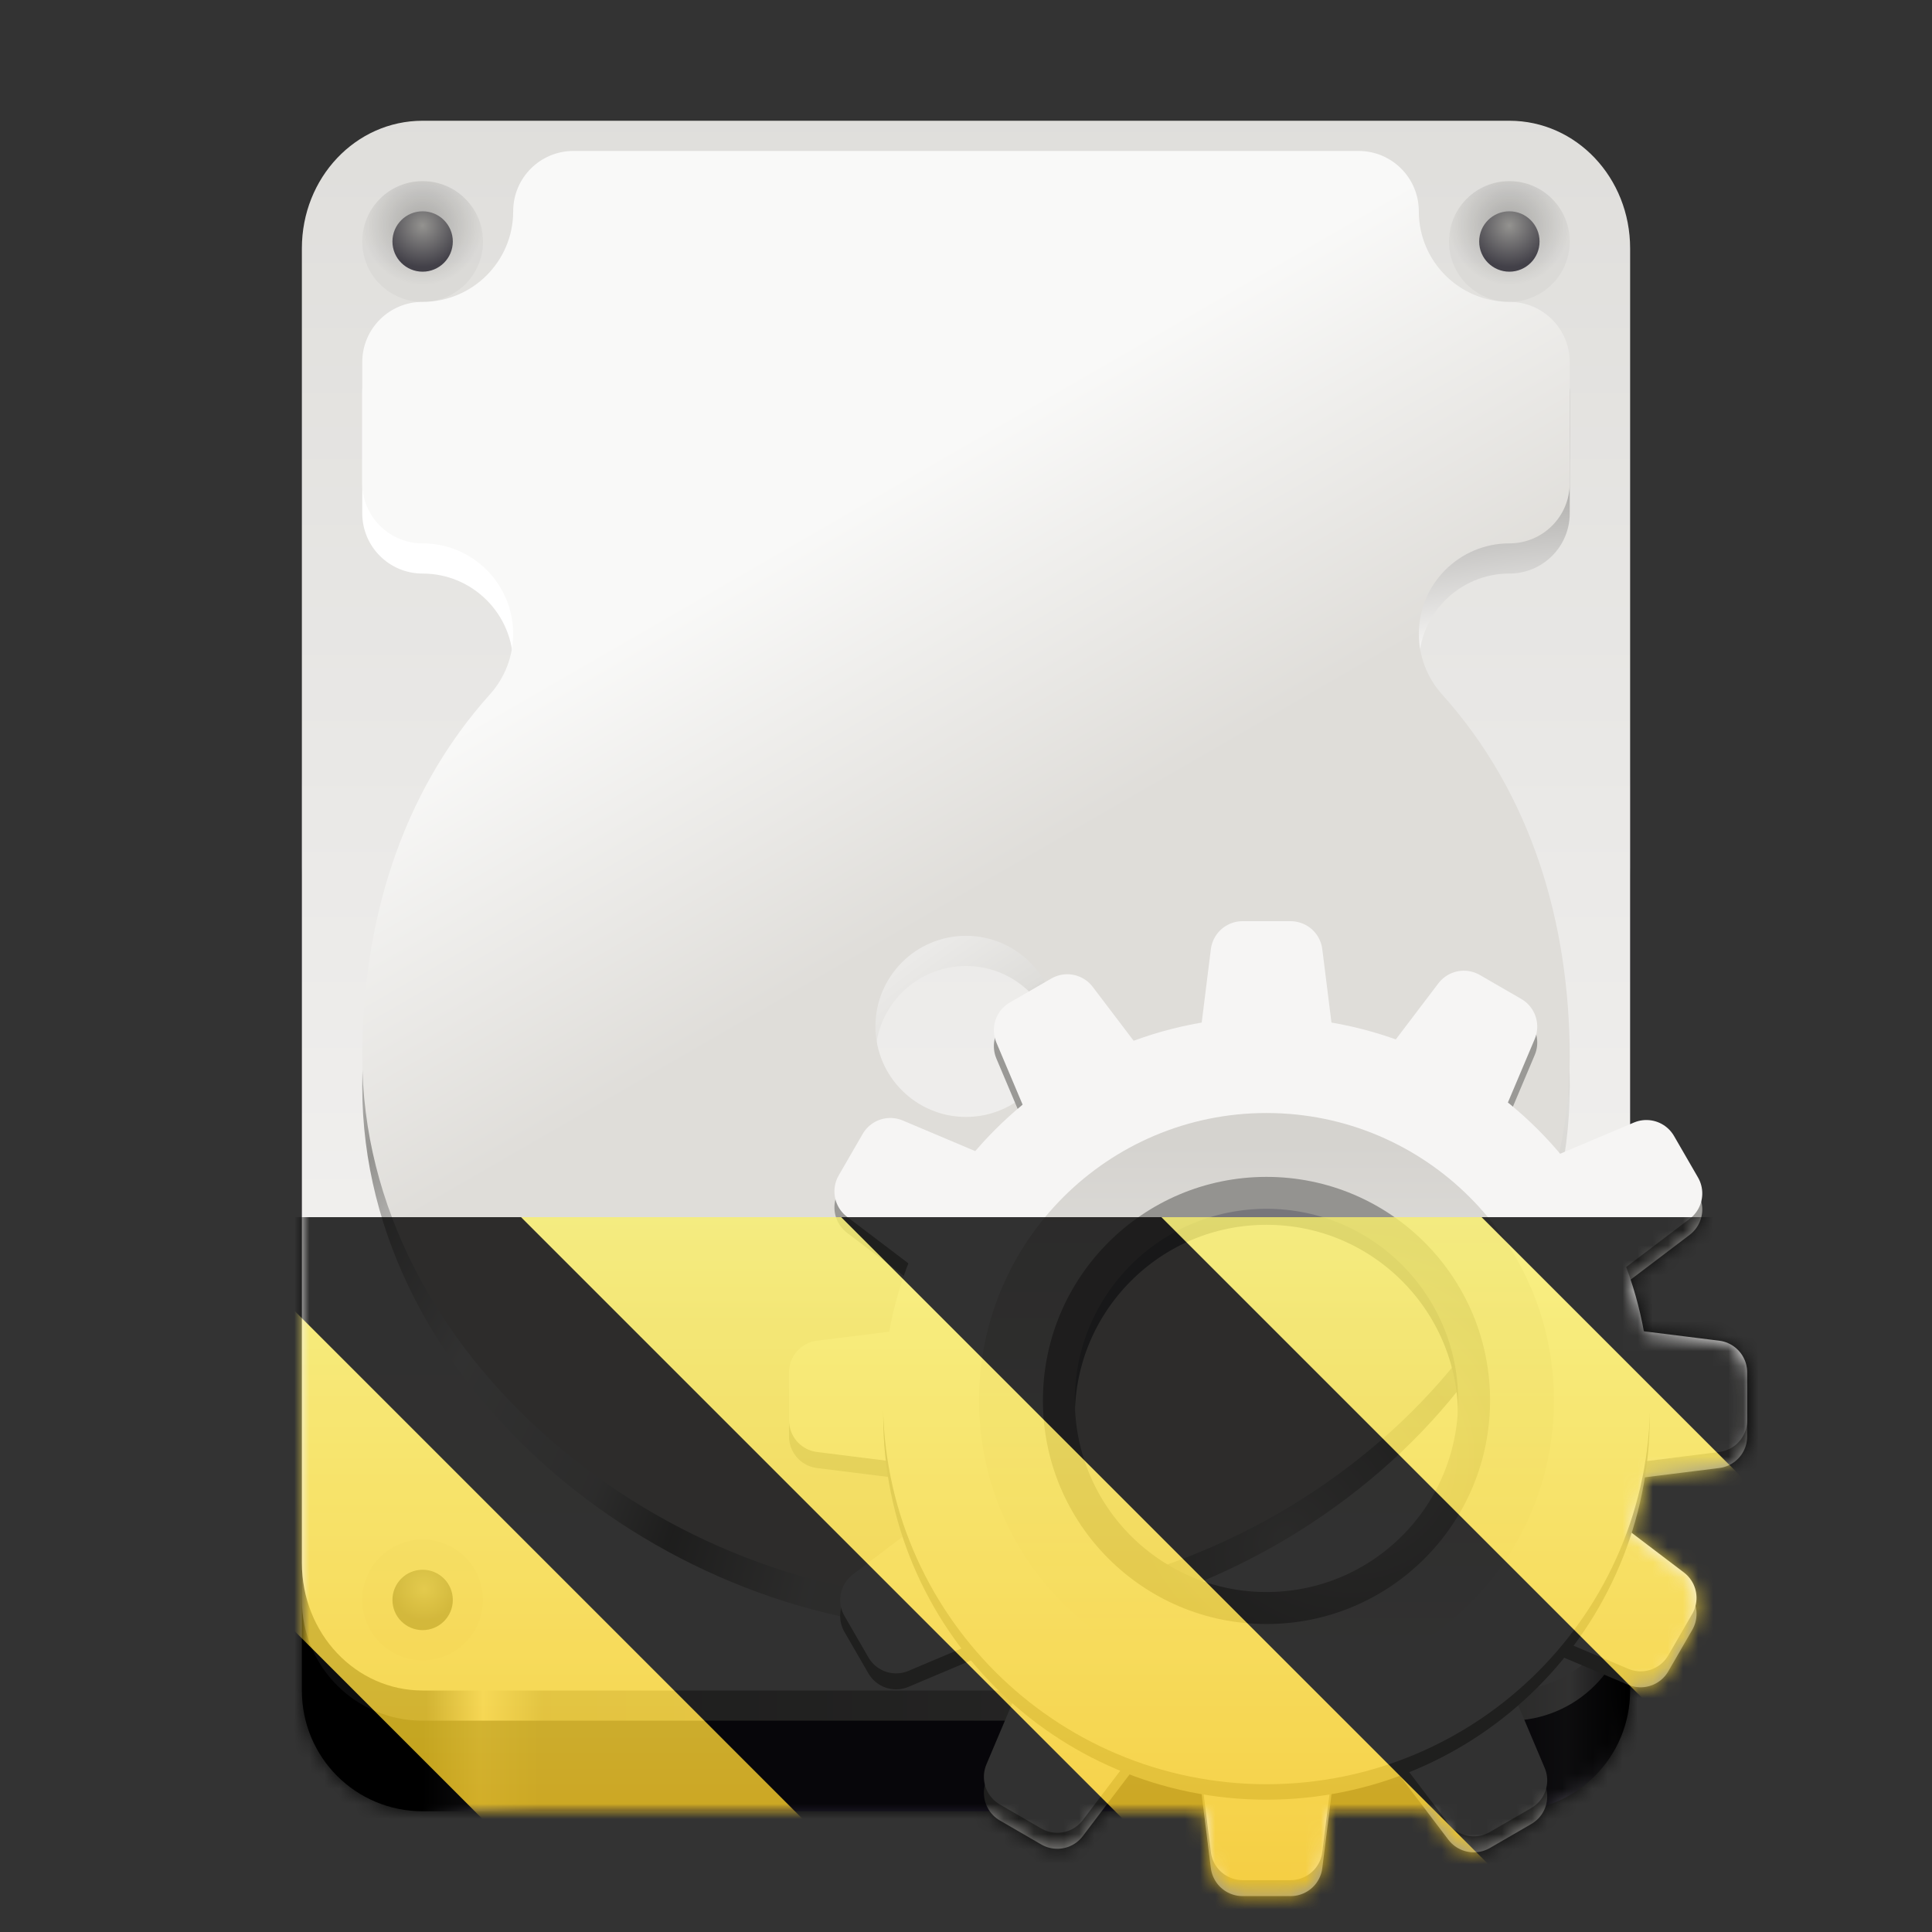 <?xml version="1.0" encoding="UTF-8"?>
<svg height="128px" viewBox="0 0 128 128" width="128px" xmlns="http://www.w3.org/2000/svg" xmlns:xlink="http://www.w3.org/1999/xlink">
    <rect x="0" y="0" width="128" height="128" fill="#333333" stroke="none"/>
    <filter id="a" height="100%" width="100%" x="0%" y="0%">
        <feColorMatrix color-interpolation-filters="sRGB" values="0 0 0 0 1 0 0 0 0 1 0 0 0 0 1 0 0 0 1 0"/>
    </filter>
    <linearGradient id="b" gradientTransform="matrix(0.25 0 0 0.243 -16 -80.436)" gradientUnits="userSpaceOnUse" x1="176" x2="495" y1="799.964" y2="799.964">
        <stop offset="0"/>
        <stop offset="0.047" stop-color="#424048"/>
        <stop offset="0.097" stop-color="#241f31"/>
        <stop offset="0.9" stop-color="#241f31"/>
        <stop offset="0.95" stop-color="#424048"/>
        <stop offset="1"/>
    </linearGradient>
    <linearGradient id="c" gradientTransform="matrix(0.25 0 0 0.243 -16 -80.436)" gradientUnits="userSpaceOnUse" x1="177" x2="496" y1="619.964" y2="619.964">
        <stop offset="0" stop-color="#424048"/>
        <stop offset="0.047" stop-color="#f6f5f4"/>
        <stop offset="0.097" stop-color="#949390"/>
        <stop offset="0.9" stop-color="#d5d3cf"/>
        <stop offset="0.95" stop-color="#f6f5f4"/>
        <stop offset="1" stop-color="#424048"/>
    </linearGradient>
    <linearGradient id="d" gradientUnits="userSpaceOnUse" x1="68" x2="68" y1="2.25" y2="106.25">
        <stop offset="0" stop-color="#deddda"/>
        <stop offset="1" stop-color="#f6f5f4"/>
    </linearGradient>
    <radialGradient id="e" cx="112.042" cy="132.152" gradientTransform="matrix(0.574 -0.481 0.341 0.407 -24.356 101.866)" gradientUnits="userSpaceOnUse" r="144">
        <stop offset="0" stop-color="#d5d3cf"/>
        <stop offset="0.129" stop-color="#949390"/>
        <stop offset="0.258" stop-color="#d5d3cf"/>
        <stop offset="0.334" stop-color="#deddda"/>
        <stop offset="0.446" stop-color="#949390"/>
        <stop offset="0.515" stop-color="#deddda"/>
        <stop offset="0.658" stop-color="#f6f5f4"/>
        <stop offset="0.809" stop-color="#949390"/>
        <stop offset="1" stop-color="#ffffff"/>
    </radialGradient>
    <linearGradient id="f" gradientUnits="userSpaceOnUse" x1="71.737" x2="58.45" y1="55.185" y2="32.172">
        <stop offset="0" stop-color="#dfddd9"/>
        <stop offset="1" stop-color="#f9f9f8"/>
    </linearGradient>
    <linearGradient id="g" gradientUnits="userSpaceOnUse">
        <stop offset="0" stop-opacity="0.251"/>
        <stop offset="1" stop-opacity="0.031"/>
    </linearGradient>
    <radialGradient id="h" cx="36" cy="104.895" r="4" xlink:href="#g"/>
    <linearGradient id="i" gradientUnits="userSpaceOnUse">
        <stop offset="0" stop-color="#949390"/>
        <stop offset="1" stop-color="#424048"/>
    </linearGradient>
    <radialGradient id="j" cx="28.105" cy="105.271" r="2.078" xlink:href="#i"/>
    <radialGradient id="k" cx="100" cy="104.895" r="4" xlink:href="#g"/>
    <radialGradient id="l" cx="100" cy="104.939" r="2.751" xlink:href="#i"/>
    <radialGradient id="m" cx="100" cy="14.895" r="4" xlink:href="#g"/>
    <radialGradient id="n" cx="100" cy="14.939" r="2.751" xlink:href="#i"/>
    <radialGradient id="o" cx="28" cy="14.895" r="4" xlink:href="#g"/>
    <radialGradient id="p" cx="28" cy="14.939" r="2.751" xlink:href="#i"/>
    <linearGradient id="q" gradientUnits="userSpaceOnUse" x1="14" x2="14" y1="58.5" y2="28">
        <stop offset="0" stop-color="#9a9996"/>
        <stop offset="1" stop-color="#77767b"/>
    </linearGradient>
    <radialGradient id="r" cx="-243.067" cy="-74.6" gradientTransform="matrix(0 -1 -1 0 -50 -204)" gradientUnits="userSpaceOnUse" r="28.267">
        <stop offset="0" stop-color="#d5d3cf"/>
        <stop offset="1" stop-color="#949390"/>
    </radialGradient>
    <linearGradient id="s" gradientTransform="matrix(0 1 -1 0 -50 -204)" gradientUnits="userSpaceOnUse" x1="204" x2="268" y1="-64" y2="-64">
        <stop offset="0" stop-color="#d5d3cf"/>
        <stop offset="1" stop-color="#f6f5f4"/>
    </linearGradient>
    <clipPath id="t">
        <path d="m 0 2 h 128 v 126 h -128 z m 0 0"/>
    </clipPath>
    <clipPath id="u">
        <path d="m 3 12 h 125 v 116 h -125 z m 0 0"/>
    </clipPath>
    <clipPath id="v">
        <rect height="128" width="128"/>
    </clipPath>
    <clipPath id="w">
        <rect height="128" width="128"/>
    </clipPath>
    <mask id="x">
        <g filter="url(#a)">
            <g clip-path="url(#w)" filter="url(#a)">
                <g clip-path="url(#v)">
                    <path d="m 28 50 h 72 c 4.434 0 8 3.566 8 8 v 54 c 0 4.434 -3.566 8 -8 8 h -72 c -4.434 0 -8 -3.566 -8 -8 v -54 c 0 -4.434 3.566 -8 8 -8 z m 0 0" fill="url(#b)"/>
                    <path d="m 28 44 h 72 c 4.434 0 8 3.566 8 8 v 54 c 0 4.434 -3.566 8 -8 8 h -72 c -4.434 0 -8 -3.566 -8 -8 v -54 c 0 -4.434 3.566 -8 8 -8 z m 0 0" fill="url(#c)"/>
                    <path d="m 28 8 h 72 c 4.434 0 8 3.773 8 8.457 v 87.086 c 0 4.684 -3.566 8.457 -8 8.457 h -72 c -4.434 0 -8 -3.773 -8 -8.457 v -87.086 c 0 -4.684 3.566 -8.457 8 -8.457 z m 0 0" fill="url(#d)"/>
                    <path d="m 38 12 c -2.215 0 -4 1.785 -4 4 c 0 3.312 -2.688 6 -6 6 c -2.215 0 -4 1.785 -4 4 v 8 c 0 2.215 1.785 4 4 4 c 3.312 0 6 2.688 6 6 c -0.004 1.477 -0.551 2.902 -1.539 4 c -5.922 6.594 -8.445 15.137 -8.461 24 c 0 19.883 20.117 36 40 36 s 40 -16.117 40 -36 c -0.016 -8.863 -2.539 -17.41 -8.465 -24 c -0.984 -1.098 -1.531 -2.523 -1.535 -4 c 0 -3.312 2.688 -6 6 -6 c 2.215 0 4 -1.785 4 -4 v -8 c 0 -2.215 -1.785 -4 -4 -4 c -3.312 0 -6 -2.688 -6 -6 c 0 -2.215 -1.785 -4 -4 -4 z m 26 52 c 3.312 0 6 2.688 6 6 s -2.688 6 -6 6 s -6 -2.688 -6 -6 s 2.688 -6 6 -6 z m 0 0" fill="url(#e)"/>
                    <path d="m 38 10 c -2.215 0 -4 1.785 -4 4 c 0 3.312 -2.688 6 -6 6 c -2.215 0 -4 1.785 -4 4 v 8 c 0 2.215 1.785 4 4 4 c 3.312 0 6 2.688 6 6 c -0.004 1.477 -0.551 2.902 -1.539 4 c -5.922 6.594 -8.445 15.137 -8.461 24 c 0 19.883 20.117 36 40 36 s 40 -16.117 40 -36 c -0.016 -8.863 -2.539 -17.41 -8.465 -24 c -0.984 -1.098 -1.531 -2.523 -1.535 -4 c 0 -3.312 2.688 -6 6 -6 c 2.215 0 4 -1.785 4 -4 v -8 c 0 -2.215 -1.785 -4 -4 -4 c -3.312 0 -6 -2.688 -6 -6 c 0 -2.215 -1.785 -4 -4 -4 z m 26 52 c 3.312 0 6 2.688 6 6 s -2.688 6 -6 6 s -6 -2.688 -6 -6 s 2.688 -6 6 -6 z m 0 0" fill="url(#f)"/>
                    <path d="m 32 106 c 0 2.211 -1.789 4 -4 4 s -4 -1.789 -4 -4 s 1.789 -4 4 -4 s 4 1.789 4 4 z m 0 0" fill="url(#h)"/>
                    <path d="m 30 106 c 0 1.105 -0.895 2 -2 2 s -2 -0.895 -2 -2 s 0.895 -2 2 -2 s 2 0.895 2 2 z m 0 0" fill="url(#j)"/>
                    <path d="m 104 106 c 0 2.211 -1.789 4 -4 4 s -4 -1.789 -4 -4 s 1.789 -4 4 -4 s 4 1.789 4 4 z m 0 0" fill="url(#k)"/>
                    <path d="m 102 106 c 0 1.105 -0.895 2 -2 2 s -2 -0.895 -2 -2 s 0.895 -2 2 -2 s 2 0.895 2 2 z m 0 0" fill="url(#l)"/>
                    <path d="m 104 16 c 0 2.211 -1.789 4 -4 4 s -4 -1.789 -4 -4 s 1.789 -4 4 -4 s 4 1.789 4 4 z m 0 0" fill="url(#m)"/>
                    <path d="m 102 16 c 0 1.105 -0.895 2 -2 2 s -2 -0.895 -2 -2 s 0.895 -2 2 -2 s 2 0.895 2 2 z m 0 0" fill="url(#n)"/>
                    <path d="m 32 16 c 0 2.211 -1.789 4 -4 4 s -4 -1.789 -4 -4 s 1.789 -4 4 -4 s 4 1.789 4 4 z m 0 0" fill="url(#o)"/>
                    <path d="m 30 16 c 0 1.105 -0.895 2 -2 2 s -2 -0.895 -2 -2 s 0.895 -2 2 -2 s 2 0.895 2 2 z m 0 0" fill="url(#p)"/>
                    <path d="m 67.003 122.002 h -6.006 l -2 -16.003 h 10.005 z m 0 0" fill="#9a9996" stroke="#9a9996" stroke-linecap="round" stroke-linejoin="round" stroke-width="8" transform="matrix(0.529 0 0 0.529 50.031 58.913)"/>
                    <path d="m 60.997 10 h 6.006 l 2 16.003 h -10.005 z m 0 0" fill="#9a9996" stroke="#9a9996" stroke-linecap="round" stroke-linejoin="round" stroke-width="8" transform="matrix(0.529 0 0 0.529 50.031 58.913)"/>
                    <path d="m 667.004 292.001 h -6.006 l -2 -16.003 h 10.005 z m 0 0" fill="#9a9996" stroke="#9a9996" stroke-linecap="round" stroke-linejoin="round" stroke-width="8" transform="matrix(0 0.529 -0.529 0 208.859 -257.684)"/>
                    <path d="m 660.998 179.999 h 6.006 l 2 16.003 h -10.005 z m 0 0" fill="#9a9996" stroke="#9a9996" stroke-linecap="round" stroke-linejoin="round" stroke-width="8" transform="matrix(0 0.529 -0.529 0 208.859 -257.684)"/>
                    <path d="m 666.999 291.998 l -5.996 0.003 l -2.005 -16.001 l 10.003 0.001 z m 0 0" fill="#9a9996" stroke="#9a9996" stroke-linecap="round" stroke-linejoin="round" stroke-width="8" transform="matrix(-0.265 0.458 -0.458 -0.265 367.889 -148.115)"/>
                    <path d="m 661.003 180.001 l 5.996 -0.003 l 2.005 16.001 l -10.009 0.002 z m 0 0" fill="#9a9996" stroke="#9a9996" stroke-linecap="round" stroke-linejoin="round" stroke-width="8" transform="matrix(-0.265 0.458 -0.458 -0.265 367.889 -148.115)"/>
                    <path d="m 666.999 292.001 l -5.996 -0.003 l -2.008 -16.001 l 10.009 0.002 z m 0 0" fill="#9a9996" stroke="#9a9996" stroke-linecap="round" stroke-linejoin="round" stroke-width="8" transform="matrix(-0.458 0.265 -0.265 -0.458 450.829 26.291)"/>
                    <path d="m 660.998 180.004 l 6 -0.003 l 2.002 15.997 l -10.003 0.001 z m 0 0" fill="#9a9996" stroke="#9a9996" stroke-linecap="round" stroke-linejoin="round" stroke-width="8" transform="matrix(-0.458 0.265 -0.265 -0.458 450.829 26.291)"/>
                    <path d="m 666.998 291.999 l -6 -0.003 l -2.001 -15.995 l 10.003 0.001 z m 0 0" fill="#9a9996" stroke="#9a9996" stroke-linecap="round" stroke-linejoin="round" stroke-width="8" transform="matrix(0.458 0.265 -0.265 0.458 -158.056 -190.12)"/>
                    <path d="m 661.003 180.001 l 5.996 -0.003 l 2.005 16.001 l -10.009 0.002 z m 0 0" fill="#9a9996" stroke="#9a9996" stroke-linecap="round" stroke-linejoin="round" stroke-width="8" transform="matrix(0.458 0.265 -0.265 0.458 -158.056 -190.12)"/>
                    <path d="m 666.999 292.002 l -5.996 -0.003 l -2.008 -16.001 l 10.009 0.002 z m 0 0" fill="#9a9996" stroke="#9a9996" stroke-linecap="round" stroke-linejoin="round" stroke-width="8" transform="matrix(0.265 0.458 -0.458 0.265 16.35 -273.059)"/>
                    <path d="m 661.002 179.999 l 5.996 0.003 l 2.002 15.997 l -10.003 0.001 z m 0 0" fill="#9a9996" stroke="#9a9996" stroke-linecap="round" stroke-linejoin="round" stroke-width="8" transform="matrix(0.265 0.458 -0.458 0.265 16.35 -273.059)"/>
                    <path d="m 67.003 120.002 h -6.006 l -2 -16.003 h 10.005 z m 0 0" fill="#f6f5f4" stroke="#f6f5f4" stroke-linecap="round" stroke-linejoin="round" stroke-width="8" transform="matrix(0.529 0 0 0.529 50.031 58.913)"/>
                    <path d="m 60.997 8 h 6.006 l 2 16.003 h -10.005 z m 0 0" fill="#f6f5f4" stroke="#f6f5f4" stroke-linecap="round" stroke-linejoin="round" stroke-width="8" transform="matrix(0.529 0 0 0.529 50.031 58.913)"/>
                    <path d="m 666.997 292.001 h -5.999 l -2 -16.003 h 10.005 z m 0 0" fill="#f6f5f4" stroke="#f6f5f4" stroke-linecap="round" stroke-linejoin="round" stroke-width="8" transform="matrix(0 0.529 -0.529 0 208.859 -258.743)"/>
                    <path d="m 660.998 179.999 h 5.999 l 2.007 16.003 h -10.005 z m 0 0" fill="#f6f5f4" stroke="#f6f5f4" stroke-linecap="round" stroke-linejoin="round" stroke-width="8" transform="matrix(0 0.529 -0.529 0 208.859 -258.743)"/>
                    <path d="m 666.999 291.998 l -5.996 0.003 l -2.005 -16.001 l 10.003 0.001 z m 0 0" fill="#f6f5f4" stroke="#f6f5f4" stroke-linecap="round" stroke-linejoin="round" stroke-width="8" transform="matrix(-0.265 0.458 -0.458 -0.265 367.889 -149.174)"/>
                    <path d="m 661.004 180.001 l 5.996 -0.003 l 2.005 16.001 l -10.009 0.002 z m 0 0" fill="#f6f5f4" stroke="#f6f5f4" stroke-linecap="round" stroke-linejoin="round" stroke-width="8" transform="matrix(-0.265 0.458 -0.458 -0.265 367.889 -149.174)"/>
                    <path d="m 666.999 292.001 l -5.996 -0.003 l -2.008 -16.001 l 10.009 0.002 z m 0 0" fill="#f6f5f4" stroke="#f6f5f4" stroke-linecap="round" stroke-linejoin="round" stroke-width="8" transform="matrix(-0.458 0.265 -0.265 -0.458 450.829 25.232)"/>
                    <path d="m 660.999 180.004 l 6 -0.003 l 2.002 15.997 l -10.003 0.001 z m 0 0" fill="#f6f5f4" stroke="#f6f5f4" stroke-linecap="round" stroke-linejoin="round" stroke-width="8" transform="matrix(-0.458 0.265 -0.265 -0.458 450.829 25.232)"/>
                    <path d="m 666.998 291.999 l -6 -0.003 l -2.001 -15.995 l 10.003 0.001 z m 0 0" fill="#f6f5f4" stroke="#f6f5f4" stroke-linecap="round" stroke-linejoin="round" stroke-width="8" transform="matrix(0.458 0.265 -0.265 0.458 -158.056 -191.179)"/>
                    <path d="m 661.003 180.002 l 5.996 -0.003 l 2.005 16.001 l -10.009 0.002 z m 0 0" fill="#f6f5f4" stroke="#f6f5f4" stroke-linecap="round" stroke-linejoin="round" stroke-width="8" transform="matrix(0.458 0.265 -0.265 0.458 -158.056 -191.179)"/>
                    <path d="m 667 292.002 l -5.996 -0.003 l -2.008 -16.001 l 10.009 0.002 z m 0 0" fill="#f6f5f4" stroke="#f6f5f4" stroke-linecap="round" stroke-linejoin="round" stroke-width="8" transform="matrix(0.265 0.458 -0.458 0.265 16.35 -274.118)"/>
                    <path d="m 661.002 179.999 l 5.996 0.003 l 2.002 15.997 l -10.003 0.001 z m 0 0" fill="#f6f5f4" stroke="#f6f5f4" stroke-linecap="round" stroke-linejoin="round" stroke-width="8" transform="matrix(0.265 0.458 -0.458 0.265 16.35 -274.118)"/>
                    <g clip-path="url(#t)">
                        <path d="m 49.998 34.001 c 0 19.884 -16.114 35.999 -35.999 35.999 s -35.999 -16.114 -35.999 -35.999 c 0 -19.884 16.114 -35.999 35.999 -35.999 s 35.999 16.114 35.999 35.999 z m 0 0" fill="none" stroke="url(#q)" stroke-width="24" transform="matrix(0.529 0 0 0.529 76.502 75.855)"/>
                    </g>
                    <g clip-path="url(#u)">
                        <path d="m 51.998 32.001 c 0 20.984 -17.007 37.998 -37.998 37.998 s -37.998 -17.014 -37.998 -37.998 c 0 -20.991 17.007 -37.998 37.998 -37.998 s 37.998 17.007 37.998 37.998 z m 0 0" fill="none" stroke="#f6f5f4" stroke-width="20" transform="matrix(0.529 0 0 0.529 76.502 75.855)"/>
                    </g>
                    <path d="m 14 5.498 c -14.638 0 -26.503 11.864 -26.503 26.503 c 0 14.638 11.864 26.495 26.503 26.495 c 14.638 0 26.503 -11.857 26.503 -26.495 c 0 -14.638 -11.864 -26.503 -26.503 -26.503 z m 0 0" fill="none" stroke="url(#r)" stroke-linecap="square" stroke-linejoin="round" stroke-width="5" transform="matrix(0.529 0 0 0.529 76.502 75.855)"/>
                    <path d="m 14 64.001 c -17.671 0 -32 -14.329 -32 -32 c 0 -17.671 14.329 -32 32 -32 s 32 14.329 32 32 c 0 17.671 -14.329 32 -32 32 z m 0 0" fill="none" stroke="url(#s)" stroke-linecap="square" stroke-linejoin="round" stroke-width="8" transform="matrix(0.529 0 0 0.529 76.502 75.855)"/>
                </g>
            </g>
        </g>
    </mask>
    <mask id="y">
        <g filter="url(#a)">
            <rect fill-opacity="0.8" height="184.32" width="184.32" x="-28.16" y="-28.16"/>
        </g>
    </mask>
    <linearGradient id="z" gradientTransform="matrix(0 0.37 -0.985 0 295.385 -30.36)" gradientUnits="userSpaceOnUse" x1="300" x2="428" y1="235" y2="235">
        <stop offset="0" stop-color="#f9f06b"/>
        <stop offset="1" stop-color="#f5c211"/>
    </linearGradient>
    <clipPath id="A">
        <rect height="128" width="128"/>
    </clipPath>
    <clipPath id="B">
        <rect height="128" width="128"/>
    </clipPath>
    <path d="m 28 50 h 72 c 4.434 0 8 3.566 8 8 v 54 c 0 4.434 -3.566 8 -8 8 h -72 c -4.434 0 -8 -3.566 -8 -8 v -54 c 0 -4.434 3.566 -8 8 -8 z m 0 0" fill="url(#b)"/>
    <path d="m 28 44 h 72 c 4.434 0 8 3.566 8 8 v 54 c 0 4.434 -3.566 8 -8 8 h -72 c -4.434 0 -8 -3.566 -8 -8 v -54 c 0 -4.434 3.566 -8 8 -8 z m 0 0" fill="url(#c)"/>
    <path d="m 28 8 h 72 c 4.434 0 8 3.773 8 8.457 v 87.086 c 0 4.684 -3.566 8.457 -8 8.457 h -72 c -4.434 0 -8 -3.773 -8 -8.457 v -87.086 c 0 -4.684 3.566 -8.457 8 -8.457 z m 0 0" fill="url(#d)"/>
    <path d="m 38 12 c -2.215 0 -4 1.785 -4 4 c 0 3.312 -2.688 6 -6 6 c -2.215 0 -4 1.785 -4 4 v 8 c 0 2.215 1.785 4 4 4 c 3.312 0 6 2.688 6 6 c -0.004 1.477 -0.551 2.902 -1.539 4 c -5.922 6.594 -8.445 15.137 -8.461 24 c 0 19.883 20.117 36 40 36 s 40 -16.117 40 -36 c -0.016 -8.863 -2.539 -17.41 -8.465 -24 c -0.984 -1.098 -1.531 -2.523 -1.535 -4 c 0 -3.312 2.688 -6 6 -6 c 2.215 0 4 -1.785 4 -4 v -8 c 0 -2.215 -1.785 -4 -4 -4 c -3.312 0 -6 -2.688 -6 -6 c 0 -2.215 -1.785 -4 -4 -4 z m 26 52 c 3.312 0 6 2.688 6 6 s -2.688 6 -6 6 s -6 -2.688 -6 -6 s 2.688 -6 6 -6 z m 0 0" fill="url(#e)"/>
    <path d="m 38 10 c -2.215 0 -4 1.785 -4 4 c 0 3.312 -2.688 6 -6 6 c -2.215 0 -4 1.785 -4 4 v 8 c 0 2.215 1.785 4 4 4 c 3.312 0 6 2.688 6 6 c -0.004 1.477 -0.551 2.902 -1.539 4 c -5.922 6.594 -8.445 15.137 -8.461 24 c 0 19.883 20.117 36 40 36 s 40 -16.117 40 -36 c -0.016 -8.863 -2.539 -17.41 -8.465 -24 c -0.984 -1.098 -1.531 -2.523 -1.535 -4 c 0 -3.312 2.688 -6 6 -6 c 2.215 0 4 -1.785 4 -4 v -8 c 0 -2.215 -1.785 -4 -4 -4 c -3.312 0 -6 -2.688 -6 -6 c 0 -2.215 -1.785 -4 -4 -4 z m 26 52 c 3.312 0 6 2.688 6 6 s -2.688 6 -6 6 s -6 -2.688 -6 -6 s 2.688 -6 6 -6 z m 0 0" fill="url(#f)"/>
    <path d="m 32 106 c 0 2.211 -1.789 4 -4 4 s -4 -1.789 -4 -4 s 1.789 -4 4 -4 s 4 1.789 4 4 z m 0 0" fill="url(#h)"/>
    <path d="m 30 106 c 0 1.105 -0.895 2 -2 2 s -2 -0.895 -2 -2 s 0.895 -2 2 -2 s 2 0.895 2 2 z m 0 0" fill="url(#j)"/>
    <path d="m 104 106 c 0 2.211 -1.789 4 -4 4 s -4 -1.789 -4 -4 s 1.789 -4 4 -4 s 4 1.789 4 4 z m 0 0" fill="url(#k)"/>
    <path d="m 102 106 c 0 1.105 -0.895 2 -2 2 s -2 -0.895 -2 -2 s 0.895 -2 2 -2 s 2 0.895 2 2 z m 0 0" fill="url(#l)"/>
    <path d="m 104 16 c 0 2.211 -1.789 4 -4 4 s -4 -1.789 -4 -4 s 1.789 -4 4 -4 s 4 1.789 4 4 z m 0 0" fill="url(#m)"/>
    <path d="m 102 16 c 0 1.105 -0.895 2 -2 2 s -2 -0.895 -2 -2 s 0.895 -2 2 -2 s 2 0.895 2 2 z m 0 0" fill="url(#n)"/>
    <path d="m 32 16 c 0 2.211 -1.789 4 -4 4 s -4 -1.789 -4 -4 s 1.789 -4 4 -4 s 4 1.789 4 4 z m 0 0" fill="url(#o)"/>
    <path d="m 30 16 c 0 1.105 -0.895 2 -2 2 s -2 -0.895 -2 -2 s 0.895 -2 2 -2 s 2 0.895 2 2 z m 0 0" fill="url(#p)"/>
    <g stroke-linecap="round" stroke-linejoin="round">
        <path d="m 85.504 123.504 h -3.18 l -1.059 -8.473 h 5.297 z m 0 0" fill="#9a9996" stroke="#9a9996" stroke-width="4.235"/>
        <path d="m 82.324 64.207 h 3.18 l 1.059 8.473 h -5.297 z m 0 0" fill="#9a9996" stroke="#9a9996" stroke-width="4.235"/>
        <path d="m 667.004 292.001 h -6.006 l -2 -16.003 h 10.005 z m 0 0" fill="#9a9996" stroke="#9a9996" stroke-width="8" transform="matrix(0 0.529 -0.529 0 208.859 -257.684)"/>
        <path d="m 660.998 179.999 h 6.006 l 2 16.003 h -10.005 z m 0 0" fill="#9a9996" stroke="#9a9996" stroke-width="8" transform="matrix(0 0.529 -0.529 0 208.859 -257.684)"/>
        <path d="m 666.999 291.998 l -5.996 0.003 l -2.005 -16.001 l 10.003 0.001 z m 0 0" fill="#9a9996" stroke="#9a9996" stroke-width="8" transform="matrix(-0.265 0.458 -0.458 -0.265 367.889 -148.115)"/>
        <path d="m 661.003 180.001 l 5.996 -0.003 l 2.005 16.001 l -10.009 0.002 z m 0 0" fill="#9a9996" stroke="#9a9996" stroke-width="8" transform="matrix(-0.265 0.458 -0.458 -0.265 367.889 -148.115)"/>
        <path d="m 666.999 292.001 l -5.996 -0.003 l -2.008 -16.001 l 10.009 0.002 z m 0 0" fill="#9a9996" stroke="#9a9996" stroke-width="8" transform="matrix(-0.458 0.265 -0.265 -0.458 450.829 26.291)"/>
        <path d="m 660.998 180.004 l 6 -0.003 l 2.002 15.997 l -10.003 0.001 z m 0 0" fill="#9a9996" stroke="#9a9996" stroke-width="8" transform="matrix(-0.458 0.265 -0.265 -0.458 450.829 26.291)"/>
        <path d="m 666.998 291.999 l -6 -0.003 l -2.001 -15.995 l 10.003 0.001 z m 0 0" fill="#9a9996" stroke="#9a9996" stroke-width="8" transform="matrix(0.458 0.265 -0.265 0.458 -158.056 -190.12)"/>
        <path d="m 661.003 180.001 l 5.996 -0.003 l 2.005 16.001 l -10.009 0.002 z m 0 0" fill="#9a9996" stroke="#9a9996" stroke-width="8" transform="matrix(0.458 0.265 -0.265 0.458 -158.056 -190.12)"/>
        <path d="m 666.999 292.002 l -5.996 -0.003 l -2.008 -16.001 l 10.009 0.002 z m 0 0" fill="#9a9996" stroke="#9a9996" stroke-width="8" transform="matrix(0.265 0.458 -0.458 0.265 16.35 -273.059)"/>
        <path d="m 661.002 179.999 l 5.996 0.003 l 2.002 15.997 l -10.003 0.001 z m 0 0" fill="#9a9996" stroke="#9a9996" stroke-width="8" transform="matrix(0.265 0.458 -0.458 0.265 16.35 -273.059)"/>
        <path d="m 85.504 122.445 h -3.18 l -1.059 -8.473 h 5.297 z m 0 0" fill="#f6f5f4" stroke="#f6f5f4" stroke-width="4.235"/>
        <path d="m 82.324 63.148 h 3.18 l 1.059 8.473 h -5.297 z m 0 0" fill="#f6f5f4" stroke="#f6f5f4" stroke-width="4.235"/>
        <path d="m 666.997 292.001 h -5.999 l -2 -16.003 h 10.005 z m 0 0" fill="#f6f5f4" stroke="#f6f5f4" stroke-width="8" transform="matrix(0 0.529 -0.529 0 208.859 -258.743)"/>
        <path d="m 660.998 179.999 h 5.999 l 2.007 16.003 h -10.005 z m 0 0" fill="#f6f5f4" stroke="#f6f5f4" stroke-width="8" transform="matrix(0 0.529 -0.529 0 208.859 -258.743)"/>
        <path d="m 666.999 291.998 l -5.996 0.003 l -2.005 -16.001 l 10.003 0.001 z m 0 0" fill="#f6f5f4" stroke="#f6f5f4" stroke-width="8" transform="matrix(-0.265 0.458 -0.458 -0.265 367.889 -149.174)"/>
        <path d="m 661.004 180.001 l 5.996 -0.003 l 2.005 16.001 l -10.009 0.002 z m 0 0" fill="#f6f5f4" stroke="#f6f5f4" stroke-width="8" transform="matrix(-0.265 0.458 -0.458 -0.265 367.889 -149.174)"/>
        <path d="m 666.999 292.001 l -5.996 -0.003 l -2.008 -16.001 l 10.009 0.002 z m 0 0" fill="#f6f5f4" stroke="#f6f5f4" stroke-width="8" transform="matrix(-0.458 0.265 -0.265 -0.458 450.829 25.232)"/>
        <path d="m 660.999 180.004 l 6 -0.003 l 2.002 15.997 l -10.003 0.001 z m 0 0" fill="#f6f5f4" stroke="#f6f5f4" stroke-width="8" transform="matrix(-0.458 0.265 -0.265 -0.458 450.829 25.232)"/>
        <path d="m 666.998 291.999 l -6 -0.003 l -2.001 -15.995 l 10.003 0.001 z m 0 0" fill="#f6f5f4" stroke="#f6f5f4" stroke-width="8" transform="matrix(0.458 0.265 -0.265 0.458 -158.056 -191.179)"/>
        <path d="m 661.003 180.002 l 5.996 -0.003 l 2.005 16.001 l -10.009 0.002 z m 0 0" fill="#f6f5f4" stroke="#f6f5f4" stroke-width="8" transform="matrix(0.458 0.265 -0.265 0.458 -158.056 -191.179)"/>
        <path d="m 667 292.002 l -5.996 -0.003 l -2.008 -16.001 l 10.009 0.002 z m 0 0" fill="#f6f5f4" stroke="#f6f5f4" stroke-width="8" transform="matrix(0.265 0.458 -0.458 0.265 16.35 -274.118)"/>
        <path d="m 661.002 179.999 l 5.996 0.003 l 2.002 15.997 l -10.003 0.001 z m 0 0" fill="#f6f5f4" stroke="#f6f5f4" stroke-width="8" transform="matrix(0.265 0.458 -0.458 0.265 16.35 -274.118)"/>
    </g>
    <path d="m 49.998 34.001 c 0 19.884 -16.114 35.999 -35.999 35.999 s -35.999 -16.114 -35.999 -35.999 c 0 -19.884 16.114 -35.999 35.999 -35.999 s 35.999 16.114 35.999 35.999 z m 0 0" fill="none" stroke="url(#q)" stroke-width="24" transform="matrix(0.529 0 0 0.529 76.502 75.855)"/>
    <path d="m 104.031 92.797 c 0 11.109 -9.004 20.117 -20.117 20.117 s -20.117 -9.008 -20.117 -20.117 c 0 -11.113 9.004 -20.117 20.117 -20.117 s 20.117 9.004 20.117 20.117 z m 0 0" fill="none" stroke="#f6f5f4" stroke-width="10.589"/>
    <path d="m 14 5.498 c -14.638 0 -26.503 11.864 -26.503 26.503 c 0 14.638 11.864 26.495 26.503 26.495 c 14.638 0 26.503 -11.857 26.503 -26.495 c 0 -14.638 -11.864 -26.503 -26.503 -26.503 z m 0 0" fill="none" stroke="url(#r)" stroke-linecap="square" stroke-linejoin="round" stroke-width="5" transform="matrix(0.529 0 0 0.529 76.502 75.855)"/>
    <path d="m 14 64.001 c -17.671 0 -32 -14.329 -32 -32 c 0 -17.671 14.329 -32 32 -32 s 32 14.329 32 32 c 0 17.671 -14.329 32 -32 32 z m 0 0" fill="none" stroke="url(#s)" stroke-linecap="square" stroke-linejoin="round" stroke-width="8" transform="matrix(0.529 0 0 0.529 76.502 75.855)"/>
    <g mask="url(#x)">
        <g clip-path="url(#B)">
            <g mask="url(#y)">
                <g clip-path="url(#A)">
                    <path d="m 128 80.641 v 47.359 h -128 v -47.359 z m 0 0" fill="url(#z)"/>
                    <path d="m 13.309 80.641 l 47.355 47.359 h 21.215 l -47.359 -47.359 z m 42.422 0 l 47.363 47.359 h 21.215 l -47.363 -47.359 z m 42.43 0 l 29.84 29.84 v -21.211 l -8.629 -8.629 z m -98.16 7.906 v 21.215 l 18.238 18.238 h 21.215 z m 0 0"/>
                </g>
            </g>
        </g>
    </g>
</svg>
